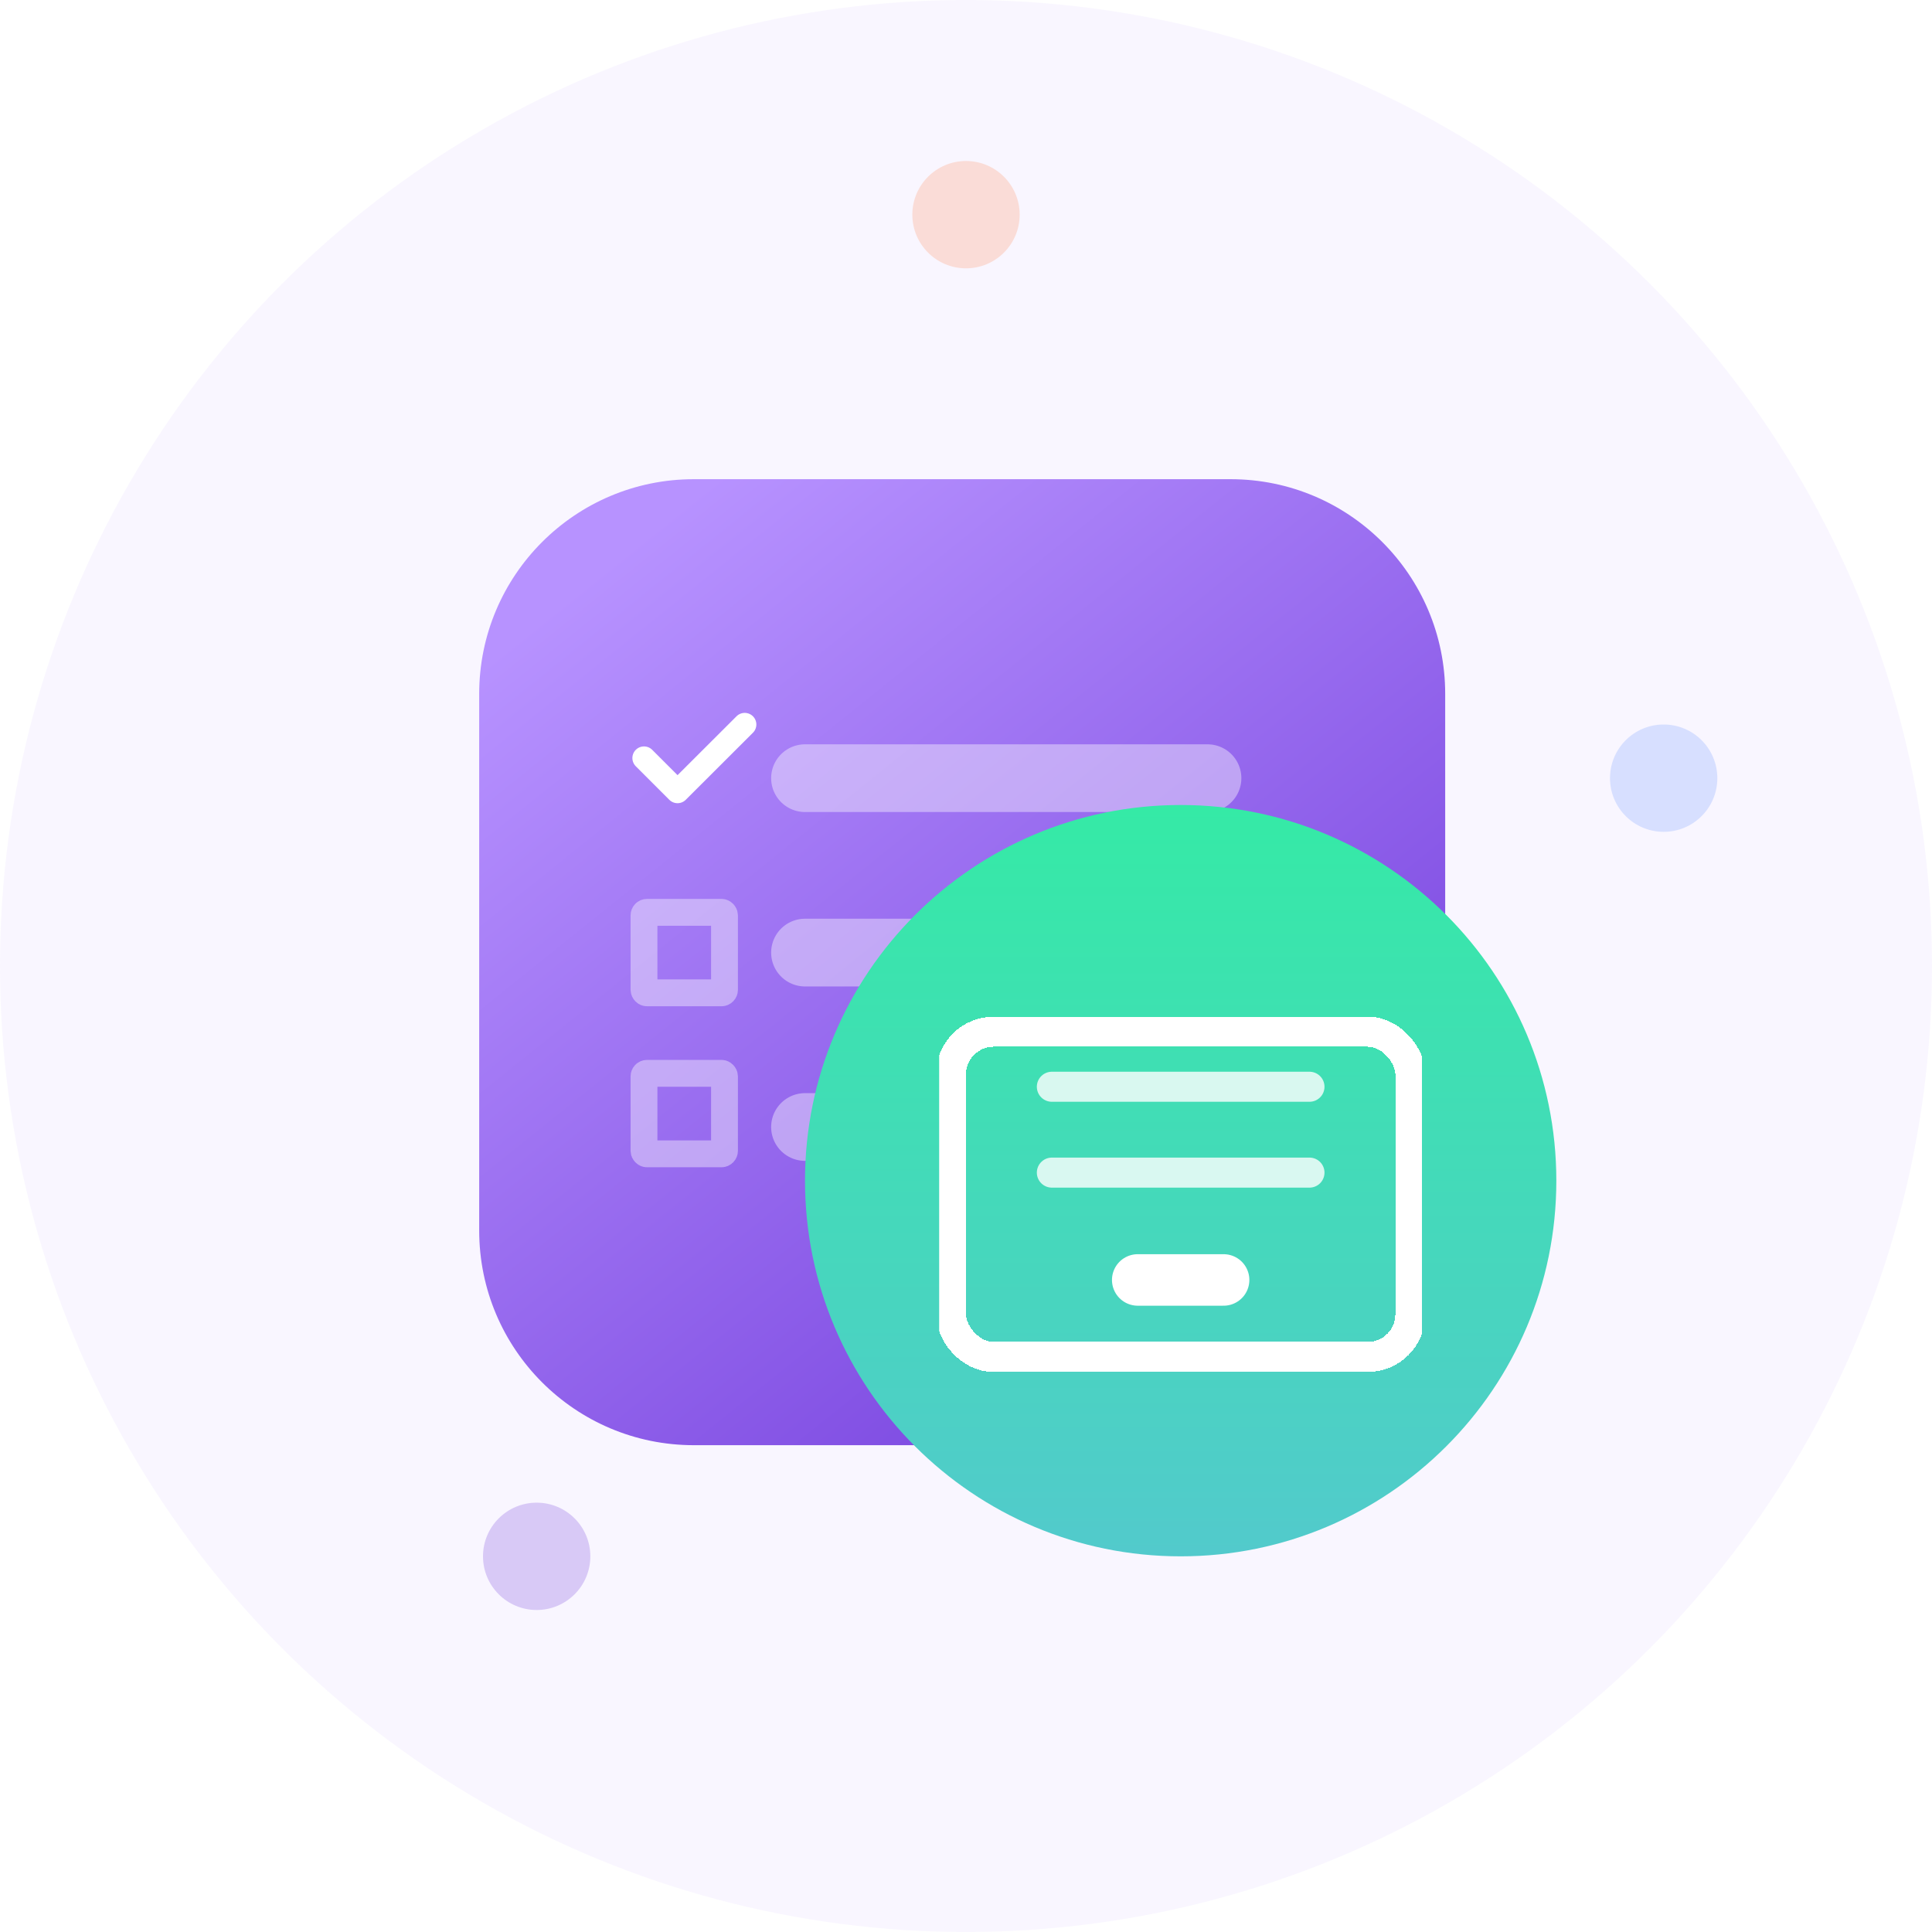 <svg width="72" height="72" viewBox="0 0 72 72" fill="none" xmlns="http://www.w3.org/2000/svg">
<circle cx="36" cy="36" r="36" fill="#B792FF" fill-opacity="0.08"/>
<circle opacity="0.24" cx="36" cy="8" r="2" fill="#FF8B58"/>
<circle opacity="0.24" cx="62" cy="29" r="2" fill="#6F96FF"/>
<circle opacity="0.24" cx="20" cy="58" r="2" fill="#713BDB"/>
<g filter="url(#filter0_d_174_66572)">
<path d="M17.858 25.858C17.858 21.44 21.44 17.858 25.858 17.858H45.858C50.277 17.858 53.858 21.44 53.858 25.858V45.858C53.858 50.277 50.277 53.858 45.858 53.858H25.858C21.44 53.858 17.858 50.277 17.858 45.858V25.858Z" fill="url(#paint0_linear_174_66572)"/>
</g>
<path d="M30 29H45M30 35.5H45M30 42H45" stroke="white" stroke-opacity="0.4" stroke-width="2.524" stroke-linecap="round" stroke-linejoin="round"/>
<path d="M24 28.25L25.25 29.5L27.754 27" stroke="white" stroke-width="0.866" stroke-linecap="round" stroke-linejoin="round"/>
<rect x="24" y="40" width="3" height="3" rx="0.11" stroke="white" stroke-opacity="0.4"/>
<rect x="24" y="34" width="3" height="3" rx="0.11" stroke="white" stroke-opacity="0.4"/>
<path d="M58 44C58 51.732 51.732 58 44 58C36.268 58 30 51.732 30 44C30 36.268 36.268 30 44 30C51.732 30 58 36.268 58 44Z" fill="url(#paint1_linear_174_66572)"/>
<g clip-path="url(#clip0_174_66572)">
<g filter="url(#filter1_d_174_66572)">
<rect x="35.44" y="38.44" width="17.12" height="12.12" rx="1.589" stroke="white" stroke-width="1.12" shape-rendering="crispEdges"/>
</g>
<path d="M39.2 40.5H48.8" stroke="white" stroke-opacity="0.8" stroke-width="1.12" stroke-linecap="round" stroke-linejoin="round"/>
<path d="M39.2 43.7H48.8" stroke="white" stroke-opacity="0.8" stroke-width="1.12" stroke-linecap="round" stroke-linejoin="round"/>
<path d="M42.4 47.7H45.6" stroke="white" stroke-width="1.92" stroke-linecap="round" stroke-linejoin="round"/>
</g>
<defs>
<filter id="filter0_d_174_66572" x="9.858" y="9.858" width="52" height="52" filterUnits="userSpaceOnUse" color-interpolation-filters="sRGB">
<feFlood flood-opacity="0" result="BackgroundImageFix"/>
<feColorMatrix in="SourceAlpha" type="matrix" values="0 0 0 0 0 0 0 0 0 0 0 0 0 0 0 0 0 0 127 0" result="hardAlpha"/>
<feOffset/>
<feGaussianBlur stdDeviation="4"/>
<feColorMatrix type="matrix" values="0 0 0 0 0.443 0 0 0 0 0.231 0 0 0 0 0.859 0 0 0 0.8 0"/>
<feBlend mode="normal" in2="BackgroundImageFix" result="effect1_dropShadow_174_66572"/>
<feBlend mode="normal" in="SourceGraphic" in2="effect1_dropShadow_174_66572" result="shape"/>
</filter>
<filter id="filter1_d_174_66572" x="33.851" y="36.861" width="20.297" height="15.297" filterUnits="userSpaceOnUse" color-interpolation-filters="sRGB">
<feFlood flood-opacity="0" result="BackgroundImageFix"/>
<feColorMatrix in="SourceAlpha" type="matrix" values="0 0 0 0 0 0 0 0 0 0 0 0 0 0 0 0 0 0 127 0" result="hardAlpha"/>
<feOffset dy="0.009"/>
<feGaussianBlur stdDeviation="0.514"/>
<feComposite in2="hardAlpha" operator="out"/>
<feColorMatrix type="matrix" values="0 0 0 0 0 0 0 0 0 0 0 0 0 0 0 0 0 0 0.15 0"/>
<feBlend mode="normal" in2="BackgroundImageFix" result="effect1_dropShadow_174_66572"/>
<feBlend mode="normal" in="SourceGraphic" in2="effect1_dropShadow_174_66572" result="shape"/>
</filter>
<linearGradient id="paint0_linear_174_66572" x1="22.858" y1="20.858" x2="49.358" y2="53.858" gradientUnits="userSpaceOnUse">
<stop stop-color="#B792FF"/>
<stop offset="1" stop-color="#713BDB"/>
</linearGradient>
<linearGradient id="paint1_linear_174_66572" x1="44" y1="30" x2="44" y2="58" gradientUnits="userSpaceOnUse">
<stop stop-color="#35EAA6"/>
<stop offset="1" stop-color="#52CACC"/>
</linearGradient>
<clipPath id="clip0_174_66572">
<rect width="18" height="18" fill="white" transform="translate(35 35)"/>
</clipPath>
</defs>
</svg>
